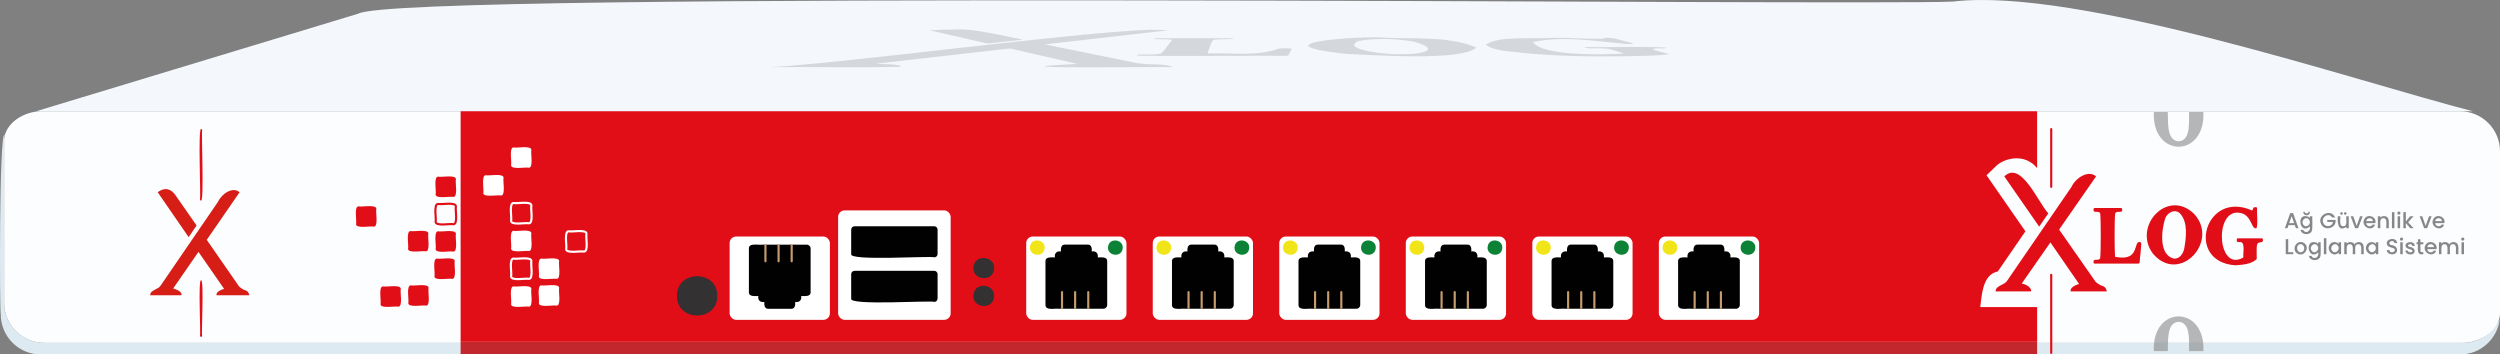 <?xml version="1.0" encoding="UTF-8"?>
<svg id="katman_1" data-name="katman 1" xmlns="http://www.w3.org/2000/svg" xmlns:xlink="http://www.w3.org/1999/xlink" viewBox="0 0 1159.14 164.36">
  <rect x="0" y="0" width="1159.14" height="164.36" fill="#808080" stroke="none"/>
  <defs>
    <style>
      .cls-1 {
        clip-path: url(#clippath);
      }

      .cls-2, .cls-3 {
        fill: #010101;
      }

      .cls-4 {
        clip-path: url(#clippath-1);
      }

      .cls-5 {
        clip-path: url(#clippath-4);
      }

      .cls-6 {
        clip-path: url(#clippath-3);
      }

      .cls-7 {
        clip-path: url(#clippath-2);
      }

      .cls-8 {
        clip-path: url(#clippath-6);
      }

      .cls-9 {
        clip-path: url(#clippath-5);
      }

      .cls-10 {
        stroke: #c69c6d;
      }

      .cls-10, .cls-11 {
        stroke-linecap: round;
      }

      .cls-10, .cls-11, .cls-12, .cls-13 {
        fill: none;
        stroke-miterlimit: 10;
        stroke-width: 1px;
      }

      .cls-11, .cls-12 {
        stroke: #e20e17;
      }

      .cls-14 {
        opacity: .19;
      }

      .cls-15, .cls-16, .cls-17 {
        fill-rule: evenodd;
      }

      .cls-15, .cls-16, .cls-17, .cls-18, .cls-19, .cls-20, .cls-21, .cls-22, .cls-23, .cls-24, .cls-25, .cls-26, .cls-27, .cls-28, .cls-3 {
        stroke-width: 0px;
      }

      .cls-15, .cls-22 {
        fill: #e20e17;
      }

      .cls-16 {
        fill: #d71e16;
      }

      .cls-29, .cls-17 {
        isolation: isolate;
      }

      .cls-17 {
        opacity: .6;
      }

      .cls-17, .cls-19 {
        fill: #878787;
      }

      .cls-18 {
        fill: #4d4d4d;
      }

      .cls-20 {
        fill: #0c8236;
      }

      .cls-21 {
        fill: #ddeaf1;
      }

      .cls-23 {
        fill: #c1272d;
      }

      .cls-24 {
        fill: #333132;
      }

      .cls-25 {
        fill: #f1e519;
      }

      .cls-26 {
        fill: #fff;
      }

      .cls-27 {
        fill: #fbfdff;
      }

      .cls-28 {
        fill: #f4f8fd;
      }

      .cls-13 {
        stroke: #fff;
      }
    </style>
    <clipPath id="clippath">
      <path class="cls-3" d="m804.91,143.16c-2.79,0-17.58,0-20.7,0-1.53-.28-6.24.98-6.15-1.78,0,0,0-20.25,0-20.25-.04-2.25,2.93-1.74,4.37-1.78-.31-1.94.89-3.06,2.8-2.76-.12-1.31.05-3.19,1.78-3.17,0,0,10.73,0,10.73,0,1.72-.03,1.9,1.86,1.77,3.17,1.92-.31,3.11.82,2.8,2.76,1.44.05,4.41-.49,4.37,1.78,0,0,0,20.25,0,20.25,0,.98-.79,1.78-1.78,1.78Z"/>
    </clipPath>
    <clipPath id="clippath-1">
      <path class="cls-3" d="m746.24,143.16c-2.79,0-17.58,0-20.7,0-1.53-.28-6.24.98-6.15-1.78,0,0,0-20.25,0-20.25-.04-2.25,2.93-1.74,4.37-1.78-.31-1.94.89-3.06,2.8-2.76-.12-1.31.05-3.19,1.78-3.17,0,0,10.73,0,10.73,0,1.72-.03,1.9,1.86,1.77,3.17,1.92-.31,3.11.82,2.8,2.76,1.44.05,4.41-.49,4.37,1.78,0,0,0,20.25,0,20.25,0,.98-.79,1.78-1.78,1.78Z"/>
    </clipPath>
    <clipPath id="clippath-2">
      <path class="cls-3" d="m687.58,143.16c-2.79,0-17.58,0-20.7,0-1.53-.28-6.24.98-6.15-1.78,0,0,0-20.25,0-20.25-.04-2.25,2.93-1.74,4.37-1.78-.31-1.94.89-3.06,2.8-2.76-.12-1.31.05-3.19,1.78-3.17,0,0,10.73,0,10.73,0,1.72-.03,1.9,1.86,1.77,3.17,1.92-.31,3.11.82,2.8,2.76,1.44.05,4.41-.49,4.37,1.78,0,0,0,20.25,0,20.25,0,.98-.79,1.78-1.78,1.78Z"/>
    </clipPath>
    <clipPath id="clippath-3">
      <path class="cls-3" d="m628.91,143.16c-2.79,0-17.58,0-20.7,0-1.53-.28-6.24.98-6.15-1.78,0,0,0-20.25,0-20.25-.04-2.25,2.93-1.74,4.37-1.78-.31-1.94.89-3.06,2.8-2.76-.12-1.31.05-3.19,1.78-3.17,0,0,10.73,0,10.73,0,1.72-.03,1.9,1.86,1.77,3.17,1.92-.31,3.11.82,2.8,2.76,1.44.05,4.41-.49,4.37,1.78,0,0,0,20.25,0,20.25,0,.98-.79,1.78-1.78,1.78Z"/>
    </clipPath>
    <clipPath id="clippath-4">
      <path class="cls-3" d="m570.25,143.16c-2.79,0-17.58,0-20.7,0-1.53-.28-6.24.98-6.15-1.78,0,0,0-20.25,0-20.25-.04-2.25,2.93-1.74,4.37-1.78-.31-1.94.89-3.06,2.8-2.76-.12-1.31.05-3.19,1.78-3.17,0,0,10.73,0,10.73,0,1.72-.03,1.9,1.86,1.77,3.17,1.92-.31,3.11.82,2.8,2.76,1.44.05,4.41-.49,4.37,1.78,0,0,0,20.25,0,20.25,0,.98-.79,1.78-1.78,1.78Z"/>
    </clipPath>
    <clipPath id="clippath-5">
      <path class="cls-3" d="m511.59,143.16c-2.79,0-17.58,0-20.7,0-1.53-.28-6.24.98-6.15-1.78,0,0,0-20.25,0-20.25-.04-2.25,2.93-1.74,4.37-1.78-.31-1.94.89-3.06,2.8-2.76-.12-1.31.05-3.19,1.78-3.17,0,0,10.73,0,10.73,0,1.72-.03,1.9,1.86,1.77,3.17,1.92-.31,3.11.82,2.8,2.76,1.44.05,4.41-.49,4.37,1.78,0,0,0,20.25,0,20.25,0,.98-.79,1.78-1.78,1.78Z"/>
    </clipPath>
    <clipPath id="clippath-6">
      <path class="cls-3" d="m374.08,113.44c-2.79,0-17.58,0-20.7,0-1.53.28-6.24-.98-6.15,1.78,0,0,0,20.25,0,20.25-.04,2.25,2.93,1.74,4.37,1.78-.31,1.94.89,3.06,2.8,2.76-.12,1.31.05,3.19,1.78,3.17,0,0,10.73,0,10.73,0,1.72.03,1.9-1.86,1.77-3.17,1.92.31,3.11-.82,2.8-2.76,1.44-.05,4.41.49,4.37-1.78,0,0,0-20.25,0-20.25,0-.98-.79-1.78-1.78-1.78Z"/>
    </clipPath>
  </defs>
  <path class="cls-28" d="m905.31.74c-43.34,1.97-720.01-5.35-739.19,5.6,0,0-149.37,45.24-149.37,45.24h1129.81c-55.21-14.18-183.28-57.78-241.25-50.84Z"/>
  <g>
    <path class="cls-21" d="m1159,148.1c-1.15,9.17-8.96,16.26-18.45,16.26H18.95c-10.27,0-18.59-8.32-18.59-18.59-.59-3.24-.72-83.75,1.71-83.4-.1.78-.16,1.58-.16,2.4v75.6c0,10.27,8.32,18.59,18.59,18.59h1121.61c7.5,0,13.96-4.46,16.88-10.86Z"/>
    <path class="cls-27" d="m1159.14,70.17v75.6c-.51,7.85-9.3,13.11-17.02,13.19,0,0-1121.61,0-1121.61,0-10.27,0-18.59-8.32-18.59-18.59v-75.6c.49-7.87,9.32-13.11,17.04-13.19,0,0,1121.59,0,1121.59,0,10.27,0,18.59,8.32,18.59,18.59Z"/>
    <g>
      <path class="cls-16" d="m111.07,89.17l-15.21,22.03,15.04,21.68s1.57,1.4,2.97,1.75c1.22.35,1.57,1.57,1.75,2.27h-15.21s-.7-1.75,3.5-2.97l-11.89-17.14-11.72,16.96c.17,0,.35.17.52.17,4.02,1.22,3.32,2.97,3.32,2.97h-14.51c0-2.55,3.7-2.52,4.9-4.55,0,0,26.58-38.82,26.58-38.82,1.77-3.82,6.9-7.13,9.97-4.37m-37.95,0l14.34,20.81,3.67-5.42-9.62-13.81c-3.85-5.77-8.39-1.57-8.39-1.57Z"/>
      <path class="cls-22" d="m93.23,93.02c1.49.16.03-32.18.53-32.7,0-.17-.18-.52-.53-.52-1.49-.16-.03,32.18-.53,32.7,0,.35.35.52.53.52Z"/>
      <path class="cls-22" d="m93.23,156.15c.35,0,.52-.17.52-.35-.48-.37.94-26.22-.52-25.88-1.46-.34-.05,25.51-.53,25.88,0,.17.35.35.53.35Z"/>
    </g>
    <rect class="cls-23" x="213.57" y="158.44" width="730.95" height="5.92"/>
    <path class="cls-22" d="m925.51,77l-4.45,4.26,18.03,25.99-12.8,18.62c-7.02,1.38-7.39,10.76-8.14,16.49h26.38v16.13H213.57V51.58h730.95v26.37c-5.88-7.29-15.57-4.44-19.02-.96Z"/>
    <g>
      <path class="cls-15" d="m1040.17,119.34c-.28-1.6.73-5.9-.77-6.93-.68-.52-2.21.34-2.31-.77,0-.46-.1-1.21.58-1.15,0,0,10.97,0,10.97,0,.68-.05.58.7.58,1.15-.25,1.17-2.34.23-2.69,1.73-.39.93-.12,5.64-.19,6.74-2.47,2.4-6.7,2.7-10.01,2.89-23.34-1.68-14-35.18,7.89-25.4.37-.31.4-1.52,1.15-1.54.45,0,1.21-.11,1.15.58-.26.4.64,9.72-.58,9.24-2.43.05-1.91-7.24-8.66-7.31-10.77,0-8.87,27.8,2.89,20.78Z"/>
      <path class="cls-15" d="m1017.27,99.13c-12.25-11.89-28.59,5.76-19.05,18.48,12.15,14.42,31.05-5.61,19.05-18.48Zm-4.62,16.55c-.66,2.25-2.16,4.36-4.62,4.23-7.27-1.59-5.9-13.44-4.04-18.86,1.13-2.57,4.39-4.31,6.74-2.12,3.95,4.11,2.85,11.64,1.92,16.74Z"/>
      <path class="cls-15" d="m981.09,119.15c11.84,2.23,7.55-8.57,11.55-6.74.58-.27-.71,9.06-.58,9.24,0,.38-.39.58-.58.58h-20.21c-.68.05-.58-.69-.58-1.15.16-1.29,2.76.13,3.08-1.54.34-2.98.34-17.61,0-20.59-.47-1.39-2.96-.09-3.08-1.35,0-.45-.11-1.22.58-1.15,0,0,12.12,0,12.12,0,.68-.05.58.69.58,1.15-.19,1.34-2.93-.2-3.27,1.54-.34,2.99-.34,17.03,0,20.02.19-.19.19,0,.38,0Z"/>
      <path class="cls-15" d="m971.85,81.81l-17.13,24.63,16.94,24.25s1.73,1.54,3.27,1.92c1.35.38,1.73,1.73,1.92,2.5h-16.74s-.96-1.92,3.85-3.46l-13.28-19.25-13.28,19.05c4.13.93,4.66,3.33,4.23,3.66h-16.36c0-2.81,4.07-2.78,5.39-5,0,0,29.83-43.5,29.83-43.5,1.88-4.2,7.98-7.98,11.35-4.81m-42.53,0l16.17,23.29,4.23-6.16c-4.66-4.87-12.62-24.76-20.4-17.13Z"/>
      <line class="cls-11" x1="951.06" y1="59.87" x2="951.06" y2="86.62"/>
      <line class="cls-11" x1="951.06" y1="127.43" x2="951.06" y2="163.61"/>
    </g>
    <g>
      <path class="cls-26" d="m258,141.71c-1.13-.43-8.35,1.13-8.15-1.25.43-1.13-1.13-8.35,1.25-8.15,1.13.43,8.35-1.13,8.15,1.25-.43,1.13,1.13,8.35-1.25,8.15Z"/>
      <path class="cls-26" d="m258,129.3c-1.13-.43-8.35,1.13-8.15-1.25.43-1.13-1.13-8.35,1.25-8.15,1.13.43,8.35-1.13,8.15,1.25-.43,1.13,1.13,8.35-1.25,8.15Z"/>
      <path class="cls-13" d="m270.67,116.64c-1.13-.43-8.35,1.13-8.15-1.25.43-1.13-1.13-8.35,1.25-8.15,1.13.43,8.35-1.13,8.15,1.25-.43,1.13,1.13,8.35-1.25,8.15Z"/>
      <path class="cls-26" d="m245.12,116.42c-1.13-.43-8.35,1.13-8.15-1.25.43-1.13-1.13-8.35,1.25-8.15,1.13.43,8.35-1.13,8.15,1.25-.43,1.13,1.13,8.35-1.25,8.15Z"/>
      <path class="cls-13" d="m245.12,103.53c-1.13-.43-8.35,1.13-8.15-1.25.43-1.13-1.13-8.35,1.25-8.15,1.13.43,8.35-1.13,8.15,1.25-.43,1.13,1.13,8.35-1.25,8.15Z"/>
      <path class="cls-26" d="m232.23,90.64c-1.13-.43-8.35,1.13-8.15-1.25.43-1.13-1.13-8.35,1.25-8.15,1.13.43,8.35-1.13,8.15,1.25-.43,1.13,1.13,8.35-1.25,8.15Z"/>
      <path class="cls-26" d="m245.12,77.76c-1.13-.43-8.35,1.13-8.15-1.25.43-1.13-1.13-8.35,1.25-8.15,1.13.43,8.35-1.13,8.15,1.25-.43,1.13,1.13,8.35-1.25,8.15Z"/>
      <path class="cls-13" d="m245.12,129.3c-1.13-.43-8.35,1.13-8.15-1.25.43-1.13-1.13-8.35,1.25-8.15,1.13.43,8.35-1.13,8.15,1.25-.43,1.13,1.13,8.35-1.25,8.15Z"/>
      <path class="cls-26" d="m245.12,142.19c-1.13-.43-8.35,1.13-8.15-1.25.43-1.13-1.13-8.35,1.25-8.15,1.13.43,8.35-1.13,8.15,1.25-.43,1.13,1.13,8.35-1.25,8.15Z"/>
      <path class="cls-22" d="m197.46,141.71c-1.13-.43-8.35,1.13-8.15-1.25.43-1.13-1.13-8.35,1.25-8.15,1.13.43,8.35-1.13,8.15,1.25-.43,1.13,1.13,8.35-1.25,8.15Z"/>
      <path class="cls-22" d="m209.59,129.3c-1.13-.43-8.35,1.13-8.15-1.25.43-1.13-1.13-8.35,1.25-8.15,1.13.43,8.35-1.13,8.15,1.25-.43,1.13,1.13,8.35-1.25,8.15Z"/>
      <path class="cls-22" d="m210.13,116.64c-1.13-.43-8.35,1.13-8.15-1.25.43-1.13-1.13-8.35,1.25-8.15,1.13.43,8.35-1.13,8.15,1.25-.43,1.13,1.13,8.35-1.25,8.15Z"/>
      <path class="cls-12" d="m210.13,103.97c-1.13-.43-8.35,1.13-8.15-1.25.43-1.13-1.13-8.35,1.25-8.15,1.13.43,8.35-1.13,8.15,1.25-.43,1.13,1.13,8.35-1.25,8.15Z"/>
      <path class="cls-22" d="m210.13,91.31c-1.13-.43-8.35,1.13-8.15-1.25.43-1.13-1.13-8.35,1.25-8.15,1.13.43,8.35-1.13,8.15,1.25-.43,1.13,1.13,8.35-1.25,8.15Z"/>
      <path class="cls-22" d="m173.24,105.08c-1.13-.43-8.35,1.13-8.15-1.25.43-1.13-1.13-8.35,1.25-8.15,1.13.43,8.35-1.13,8.15,1.25-.43,1.13,1.13,8.35-1.25,8.15Z"/>
      <path class="cls-22" d="m197.35,116.53c-1.13-.43-8.35,1.13-8.15-1.25.43-1.13-1.13-8.35,1.25-8.15,1.13.43,8.35-1.13,8.15,1.25-.43,1.13,1.13,8.35-1.25,8.15Z"/>
      <path class="cls-22" d="m184.58,142.19c-1.13-.43-8.35,1.13-8.15-1.25.43-1.13-1.13-8.35,1.25-8.15,1.13.43,8.35-1.13,8.15,1.25-.43,1.13,1.13,8.35-1.25,8.15Z"/>
    </g>
    <path class="cls-24" d="m332.58,137.19c.18,12.14-18.89,12.14-18.71,0-.18-12.14,18.89-12.14,18.71,0Z"/>
    <path class="cls-24" d="m460.88,137.94c-.88,6.18-10.57,4.67-9.51-1.49.88-6.18,10.57-4.67,9.51,1.49Z"/>
    <path class="cls-24" d="m460.88,125.05c-.88,6.18-10.57,4.67-9.51-1.49.88-6.18,10.57-4.67,9.51,1.49Z"/>
    <rect class="cls-26" x="338.3" y="109.66" width="46.48" height="38.64" rx="3.03" ry="3.03"/>
    <rect class="cls-26" x="388.6" y="97.54" width="52.18" height="50.76" rx="3.03" ry="3.03"/>
    <rect class="cls-26" x="475.81" y="109.66" width="46.48" height="38.64" rx="3.03" ry="3.03"/>
    <path class="cls-3" d="m433.17,139.98c-.93-.81-39.85,1.86-38.51-1.55,0,0,0-11.31,0-11.31,0-.85.69-1.55,1.55-1.55h36.96c.85,0,1.55.69,1.55,1.55v11.31c0,.85-.69,1.55-1.55,1.55Z"/>
    <path class="cls-3" d="m433.17,119.32c-.93-.81-39.85,1.86-38.51-1.55,0,0,0-11.31,0-11.31,0-.85.69-1.55,1.55-1.55h36.96c.85,0,1.55.69,1.55,1.55v11.31c0,.85-.69,1.55-1.55,1.55Z"/>
    <path class="cls-20" d="m520.51,115.33c-.62,4.37-7.47,3.3-6.73-1.05.62-4.37,7.47-3.3,6.73,1.05Z"/>
    <path class="cls-25" d="m484.32,115.33c-.62,4.37-7.47,3.3-6.73-1.05.62-4.37,7.47-3.3,6.73,1.05Z"/>
    <rect class="cls-26" x="534.48" y="109.66" width="46.48" height="38.64" rx="3.03" ry="3.03"/>
    <path class="cls-20" d="m579.17,115.33c-.62,4.37-7.47,3.3-6.73-1.05.62-4.37,7.47-3.3,6.73,1.05Z"/>
    <path class="cls-25" d="m542.98,115.33c-.62,4.37-7.47,3.3-6.73-1.05.62-4.37,7.47-3.3,6.73,1.05Z"/>
    <rect class="cls-26" x="593.14" y="109.66" width="46.48" height="38.64" rx="3.03" ry="3.03"/>
    <path class="cls-20" d="m637.84,115.33c-.62,4.37-7.47,3.3-6.73-1.05.62-4.37,7.47-3.3,6.73,1.05Z"/>
    <path class="cls-25" d="m601.65,115.33c-.62,4.37-7.47,3.3-6.73-1.05.62-4.37,7.47-3.3,6.73,1.05Z"/>
    <rect class="cls-26" x="651.81" y="109.66" width="46.48" height="38.64" rx="3.03" ry="3.03"/>
    <path class="cls-20" d="m696.5,115.33c-.62,4.37-7.47,3.3-6.73-1.05.62-4.37,7.47-3.3,6.73,1.05Z"/>
    <path class="cls-25" d="m660.31,115.33c-.62,4.37-7.47,3.3-6.73-1.05.62-4.37,7.47-3.3,6.73,1.05Z"/>
    <rect class="cls-26" x="710.47" y="109.66" width="46.48" height="38.64" rx="3.03" ry="3.03"/>
    <path class="cls-20" d="m755.17,115.33c-.62,4.37-7.47,3.3-6.73-1.05.62-4.37,7.47-3.3,6.73,1.05Z"/>
    <path class="cls-25" d="m718.98,115.33c-.62,4.37-7.47,3.3-6.73-1.05.62-4.37,7.47-3.3,6.73,1.05Z"/>
    <rect class="cls-26" x="769.14" y="109.66" width="46.48" height="38.64" rx="3.03" ry="3.03"/>
    <g>
      <path class="cls-2" d="m804.91,143.16c-2.79,0-17.58,0-20.7,0-1.53-.28-6.24.98-6.15-1.78,0,0,0-20.25,0-20.25-.04-2.25,2.93-1.74,4.37-1.78-.31-1.94.89-3.06,2.8-2.76-.12-1.31.05-3.19,1.78-3.17,0,0,10.73,0,10.73,0,1.72-.03,1.9,1.86,1.77,3.17,1.92-.31,3.11.82,2.8,2.76,1.44.05,4.41-.49,4.37,1.78,0,0,0,20.25,0,20.25,0,.98-.79,1.78-1.78,1.78Z"/>
      <g class="cls-1">
        <g>
          <line class="cls-10" x1="785.73" y1="144.22" x2="785.73" y2="135.45"/>
          <line class="cls-10" x1="791.82" y1="144.22" x2="791.82" y2="135.45"/>
          <line class="cls-10" x1="797.91" y1="144.22" x2="797.91" y2="135.45"/>
        </g>
      </g>
    </g>
    <g>
      <path class="cls-2" d="m746.24,143.16c-2.79,0-17.58,0-20.7,0-1.53-.28-6.24.98-6.15-1.78,0,0,0-20.25,0-20.25-.04-2.25,2.93-1.74,4.37-1.78-.31-1.94.89-3.06,2.8-2.76-.12-1.31.05-3.19,1.78-3.17,0,0,10.73,0,10.73,0,1.72-.03,1.9,1.86,1.77,3.17,1.92-.31,3.11.82,2.8,2.76,1.44.05,4.41-.49,4.37,1.78,0,0,0,20.25,0,20.25,0,.98-.79,1.78-1.78,1.78Z"/>
      <g class="cls-4">
        <g>
          <line class="cls-10" x1="727.07" y1="144.22" x2="727.07" y2="135.45"/>
          <line class="cls-10" x1="733.15" y1="144.22" x2="733.15" y2="135.45"/>
          <line class="cls-10" x1="739.24" y1="144.22" x2="739.24" y2="135.45"/>
        </g>
      </g>
    </g>
    <g>
      <path class="cls-2" d="m687.58,143.16c-2.79,0-17.58,0-20.7,0-1.53-.28-6.24.98-6.15-1.78,0,0,0-20.25,0-20.25-.04-2.25,2.93-1.74,4.37-1.78-.31-1.94.89-3.06,2.8-2.76-.12-1.31.05-3.19,1.78-3.17,0,0,10.73,0,10.73,0,1.72-.03,1.9,1.86,1.77,3.17,1.92-.31,3.11.82,2.8,2.76,1.44.05,4.41-.49,4.37,1.78,0,0,0,20.25,0,20.25,0,.98-.79,1.78-1.78,1.78Z"/>
      <g class="cls-7">
        <g>
          <line class="cls-10" x1="668.4" y1="144.22" x2="668.4" y2="135.45"/>
          <line class="cls-10" x1="674.49" y1="144.22" x2="674.49" y2="135.45"/>
          <line class="cls-10" x1="680.58" y1="144.22" x2="680.58" y2="135.45"/>
        </g>
      </g>
    </g>
    <g>
      <path class="cls-2" d="m628.91,143.16c-2.79,0-17.58,0-20.7,0-1.53-.28-6.24.98-6.15-1.78,0,0,0-20.25,0-20.25-.04-2.25,2.93-1.74,4.37-1.78-.31-1.94.89-3.06,2.8-2.76-.12-1.31.05-3.19,1.78-3.17,0,0,10.73,0,10.73,0,1.72-.03,1.9,1.86,1.77,3.17,1.92-.31,3.11.82,2.8,2.76,1.44.05,4.41-.49,4.37,1.78,0,0,0,20.25,0,20.25,0,.98-.79,1.78-1.78,1.78Z"/>
      <g class="cls-6">
        <g>
          <line class="cls-10" x1="609.74" y1="144.22" x2="609.74" y2="135.45"/>
          <line class="cls-10" x1="615.82" y1="144.22" x2="615.82" y2="135.45"/>
          <line class="cls-10" x1="621.91" y1="144.22" x2="621.91" y2="135.45"/>
        </g>
      </g>
    </g>
    <g>
      <path class="cls-2" d="m570.25,143.16c-2.79,0-17.58,0-20.7,0-1.53-.28-6.24.98-6.15-1.78,0,0,0-20.25,0-20.25-.04-2.25,2.93-1.74,4.37-1.78-.31-1.94.89-3.06,2.8-2.76-.12-1.31.05-3.19,1.78-3.17,0,0,10.73,0,10.73,0,1.72-.03,1.9,1.86,1.77,3.17,1.92-.31,3.11.82,2.8,2.76,1.44.05,4.41-.49,4.37,1.78,0,0,0,20.25,0,20.25,0,.98-.79,1.78-1.78,1.78Z"/>
      <g class="cls-5">
        <g>
          <line class="cls-10" x1="551.07" y1="144.22" x2="551.07" y2="135.45"/>
          <line class="cls-10" x1="557.16" y1="144.22" x2="557.16" y2="135.45"/>
          <line class="cls-10" x1="563.25" y1="144.22" x2="563.25" y2="135.45"/>
        </g>
      </g>
    </g>
    <g>
      <path class="cls-2" d="m511.59,143.16c-2.79,0-17.58,0-20.7,0-1.53-.28-6.24.98-6.15-1.78,0,0,0-20.25,0-20.25-.04-2.25,2.93-1.74,4.37-1.78-.31-1.94.89-3.06,2.8-2.76-.12-1.31.05-3.19,1.78-3.17,0,0,10.73,0,10.73,0,1.72-.03,1.9,1.86,1.77,3.17,1.92-.31,3.11.82,2.8,2.76,1.44.05,4.41-.49,4.37,1.78,0,0,0,20.25,0,20.25,0,.98-.79,1.78-1.78,1.78Z"/>
      <g class="cls-9">
        <g>
          <line class="cls-10" x1="492.41" y1="144.22" x2="492.41" y2="135.45"/>
          <line class="cls-10" x1="498.49" y1="144.22" x2="498.49" y2="135.45"/>
          <line class="cls-10" x1="504.58" y1="144.22" x2="504.58" y2="135.45"/>
        </g>
      </g>
    </g>
    <g>
      <path class="cls-2" d="m374.08,113.44c-2.79,0-17.58,0-20.7,0-1.53.28-6.24-.98-6.15,1.78,0,0,0,20.25,0,20.25-.04,2.25,2.93,1.74,4.37,1.78-.31,1.94.89,3.06,2.8,2.76-.12,1.31.05,3.19,1.78,3.17,0,0,10.73,0,10.73,0,1.72.03,1.9-1.86,1.77-3.17,1.92.31,3.11-.82,2.8-2.76,1.44-.05,4.41.49,4.37-1.78,0,0,0-20.25,0-20.25,0-.98-.79-1.78-1.78-1.78Z"/>
      <g class="cls-8">
        <g>
          <line class="cls-10" x1="354.9" y1="112.38" x2="354.9" y2="121.14"/>
          <line class="cls-10" x1="360.99" y1="112.38" x2="360.99" y2="121.14"/>
          <line class="cls-10" x1="367.07" y1="112.38" x2="367.07" y2="121.14"/>
        </g>
      </g>
    </g>
    <path class="cls-20" d="m813.83,115.33c-.62,4.37-7.47,3.3-6.73-1.05.62-4.37,7.47-3.3,6.73,1.05Z"/>
    <path class="cls-25" d="m777.64,115.33c-.62,4.37-7.47,3.3-6.73-1.05.62-4.37,7.47-3.3,6.73,1.05Z"/>
    <path class="cls-17" d="m1021.62,162.79c.98-21.47-23.97-21.44-22.98,0m6.44,0c.36-3.98-.83-13.23,5.05-13.58,5.95.34,4.6,9.63,4.87,13.58"/>
    <path class="cls-17" d="m1021.62,51.94c.98,21.47-23.97,21.44-22.98,0m6.44,0c.36,3.98-.83,13.23,5.05,13.58,5.95-.34,4.6-9.63,4.87-13.58"/>
    <g>
      <path class="cls-19" d="m1064.01,104.38h-2.93l-.5,1.43h-1.2l2.5-7h1.33l2.5,7h-1.21l-.5-1.43Zm-.32-.93l-1.14-3.25-1.15,3.25h2.28Z"/>
      <path class="cls-19" d="m1070.18,100.44c.33.17.59.38.78.64v-.8h1.16c-.11,1.06.3,6.13-.32,6.99-.98,1.97-4.86,1.65-5.1-.68h1.14c1.14,2.09,3.71.59,3.13-1.61-4.64,4.28-6.64-6.6-.78-4.54Zm.54,1.6c-1.24-2.12-4.05.06-2.88,1.98,1.24,2.16,4.05-.06,2.88-1.98Zm-.15-2.61c-.95.86-2.86.22-2.62-1.24h.65c-.11.99,1.82.99,1.71,0h.66c.03.47-.07.95-.41,1.24Z"/>
      <path class="cls-19" d="m1081.29,100.83c-1.69-2.73-5.52.24-3.95,2.8.93,1.88,4.16,1.47,4.32-.74h-2.62v-.91h3.85c.56,3.69-4.78,5.38-6.55,2.16-2.55-4.2,4.45-7.85,6.34-3.31h-1.38Z"/>
      <path class="cls-19" d="m1089.02,100.27v5.54h-1.15v-.65c-3.81,2.74-4.22-2.21-3.92-4.89h1.14c.2,1.23-.75,4.73,1.39,4.62,2.14.11,1.2-3.4,1.4-4.62h1.15Zm-3.79-.87c-.57-.54.31-1.42.85-.85.57.54-.31,1.42-.85.85Zm1.73,0c-.57-.54.31-1.42.85-.85.57.54-.31,1.42-.85.85Z"/>
      <path class="cls-19" d="m1092.67,104.78l1.57-4.51h1.22l-2.11,5.54h-1.37l-2.1-5.54h1.23l1.57,4.51Z"/>
      <path class="cls-19" d="m1101.35,103.46h-4.23c0,1.5,2.27,2.05,2.88.69h1.24c-1.44,3.76-6.94.76-4.96-2.63,1.43-2.65,5.81-1.08,5.07,1.93Zm-1.16-.92c0-1.84-2.98-1.83-3.06,0h3.06Z"/>
      <path class="cls-19" d="m1106.48,100.45c1.69.75.95,3.93,1.1,5.36h-1.14c-.2-1.22.75-4.74-1.39-4.63-2.14-.11-1.2,3.41-1.4,4.63h-1.15v-5.54h1.15v.63c.64-.8,1.96-.92,2.82-.45Z"/>
      <path class="cls-19" d="m1110.18,98.37v7.44h-1.15v-7.44h1.15Z"/>
      <path class="cls-19" d="m1111.75,99.33c-.68-.66.37-1.73,1.04-1.05.68.66-.37,1.73-1.04,1.05Zm1.08.94v5.54h-1.15v-5.54h1.15Z"/>
      <path class="cls-19" d="m1116.53,103.04l2.55,2.76h-1.55l-2.05-2.38v2.38h-1.15v-7.44h1.15v4.32l2.01-2.42h1.59l-2.55,2.77Z"/>
      <path class="cls-19" d="m1124.66,104.78l1.57-4.51h1.22l-2.11,5.54h-1.37l-2.1-5.54h1.23l1.57,4.51Z"/>
      <path class="cls-19" d="m1133.35,103.46h-4.23c0,1.5,2.27,2.05,2.88.69h1.24c-1.44,3.76-6.94.76-4.96-2.63,1.43-2.65,5.81-1.08,5.07,1.93Zm-1.16-.92c0-1.84-2.98-1.83-3.06,0h3.06Z"/>
      <path class="cls-19" d="m1060.95,116.94h2.36v.92h-3.51v-6.98h1.15v6.06Z"/>
      <path class="cls-19" d="m1065.25,117.6c-3.14-1.85-.33-6.88,2.9-5.01,3.2,1.83.32,6.89-2.9,5.01Zm2.25-.85c1.87-1.04.47-4.48-1.62-3.31-1.78,1.07-.46,4.48,1.62,3.31Z"/>
      <path class="cls-19" d="m1074.05,112.49c.33.17.59.38.78.64v-.8h1.16c-.11,1.06.3,6.13-.32,6.99-.98,1.97-4.86,1.65-5.1-.68h1.14c1.14,2.09,3.71.59,3.13-1.61-4.64,4.28-6.64-6.6-.78-4.54Zm.54,1.6c-1.24-2.12-4.05.06-2.88,1.98,1.24,2.16,4.05-.06,2.88-1.98Z"/>
      <path class="cls-19" d="m1078.63,110.43v7.44h-1.15v-7.44h1.15Z"/>
      <path class="cls-19" d="m1080.11,113.59c.75-1.56,3.16-1.84,4.19-.46v-.8h1.16v5.54h-1.16v-.82c-2.18,2.62-5.79-.79-4.19-3.45Zm3.95.5c-1.24-2.12-4.05.06-2.88,1.98,1.24,2.16,4.05-.06,2.88-1.98Z"/>
      <path class="cls-19" d="m1094.83,112.51c1.7.75.96,3.92,1.11,5.36h-1.14c-.2-1.22.75-4.74-1.39-4.63-2.14-.11-1.2,3.41-1.4,4.63h-1.14c-.2-1.22.75-4.74-1.39-4.63-2.14-.11-1.2,3.41-1.4,4.63h-1.15v-5.54h1.15v.63c.91-1.11,2.98-.92,3.63.37.53-1.08,2.1-1.37,3.1-.82Z"/>
      <path class="cls-19" d="m1097.36,113.59c.75-1.56,3.16-1.84,4.19-.46v-.8h1.16v5.54h-1.16v-.82c-2.18,2.62-5.79-.79-4.19-3.45Zm3.95.5c-1.24-2.12-4.05.06-2.88,1.98,1.24,2.16,4.05-.06,2.88-1.98Z"/>
      <path class="cls-19" d="m1107.86,117.69c-.73-.32-1.21-.94-1.21-1.75h1.23c.26,2.28,4.13.28,1.78-.9-.85-.35-2.12-.41-2.69-1.21-1.82-3.07,4.25-4.4,4.48-1.14h-1.27c-.35-2.06-3.87-.2-1.66.9,4.46.32,3.48,5.51-.67,4.1Z"/>
      <path class="cls-19" d="m1112.96,111.38c-.68-.66.37-1.73,1.04-1.05.68.66-.37,1.73-1.04,1.05Zm1.08.94v5.54h-1.15v-5.54h1.15Z"/>
      <path class="cls-19" d="m1116.39,117.72c-.65-.29-1.11-.85-1.14-1.55h1.19c0,1.36,3.06.84,1.82-.3-.73-.38-2.07-.45-2.63-1.15-1.62-2.68,4.02-3.55,3.98-.69h-1.15c-.06-1.6-3.24-.5-1.42.42,3.97.34,2.94,4.58-.66,3.29Z"/>
      <path class="cls-19" d="m1122.25,113.26c.06.33-.15,3.32.14,3.51.19.21.92.12,1.2.13v.96c-3.22.65-2.43-2.59-2.5-4.6h-.65v-.93h.65v-1.38h1.16v1.38h1.35v.93h-1.35Z"/>
      <path class="cls-19" d="m1129.69,115.52h-4.23c0,1.5,2.27,2.05,2.88.69h1.24c-1.44,3.76-6.94.76-4.96-2.63,1.43-2.65,5.81-1.08,5.07,1.93Zm-1.16-.92c0-1.84-2.98-1.83-3.06,0h3.06Z"/>
      <path class="cls-19" d="m1138.73,112.51c1.7.75.96,3.92,1.11,5.36h-1.14c-.2-1.22.75-4.74-1.39-4.63-2.14-.11-1.2,3.41-1.4,4.63h-1.14c-.2-1.22.75-4.74-1.39-4.63-2.14-.11-1.2,3.41-1.4,4.63h-1.15v-5.54h1.15v.63c.91-1.11,2.98-.92,3.63.37.53-1.08,2.1-1.37,3.1-.82Z"/>
      <path class="cls-19" d="m1141.36,111.38c-.68-.66.37-1.73,1.04-1.05.68.66-.37,1.73-1.04,1.05Zm1.08.94v5.54h-1.15v-5.54h1.15Z"/>
    </g>
  </g>
  <g class="cls-14">
    <g class="cls-29">
      <g>
        <path class="cls-18" d="m719.23,17.56c-8.54.68-24.14-1.18-30.4,3.17,4.67,3.28,11.46,2.9,17.12,3.79,15.42,1.52,31.14,1.8,46.63,1.59,6.97-.25,14.78-.03,21.33-1.01-.9-.42-7.31-1.78-7.61-2.33,1.64-.78,5.44.07,6.31-.57-.32-.82-35.22-.18-36.73-.37-.39.03-1.52-.07-1.21.19,2.9.82,6.13.11,9.13.48,2.65-.04,6.66,1.59,9.18,2.32-8.64.48-37.74,1.43-42.19-5.33,14.11-3,29.43-.32,43.67.9.47-.07,3.17.17,2.83-.17-3.38-.9-10.38-3.42-13.78-2.52-.19.13-.29.3-.55.31-7.69.05-15.9-.62-23.74-.47"/>
        <path class="cls-18" d="m649.13,25.04c-2.64.68-28.69-1.86-19.17-6.05,8.15-1.4,17.23-1.13,25.45.28,15.3,4.35.55,6.28-6.28,5.77m-7.26-7.59c-11.95-.94-60.82,2.72-18.03,7.53,11.66.41,53.82,3.59,60.71-2.95-12.85-5.43-28.68-3.84-42.68-4.57"/>
        <path class="cls-18" d="m570.7,17.71h-34.13c-6.24.59,5.49.38,6.5.69.38.06.24.41.07.6-.79.73-4.1,5.9-5.3,5.91-2.67.52-5.73.29-8.46.35-.73.1-2.07-.23-2.27.52,1.45.35,66.79,0,68.41.12.55-.04,1.39.05,1.84-.21l1.53-3.02c-.13-.19-.41-.14-.67-.19-1.55-.11-3.81-.14-5.34.06-9.84,3.64-21.2,1.95-31.54,2.23-.55-.04-1.69.17-1.3-.74.49-.58,1.71-5.69,2.79-5.57.78-.39,13.69-.13,7.86-.74"/>
        <path class="cls-18" d="m532.99,13.8c-35.25,1.23-140.48,15.35-175.49,17.33,17.1-.15,42.8.29,59.85-.16,1.77-1.26-8.62-1.17-11.3-1.43l62.19-7.08,31.2,7.17c-49.09,2.48,36.52,1.24,44.52,1.5-4.65-1.9-11.16-.88-16.07-1.81-.6-.06-.94-.1-.94-.1l-42.53-8.64,57.13-6.51c-2.64-.18-5.63-.26-8.56-.27m-90.03-.12c-3.9,0-8.3.16-11.9.39l26.79,6.11,16.51-1.78c-7.97-1.53-23.36-5.34-31.4-4.72"/>
      </g>
    </g>
  </g>
</svg>